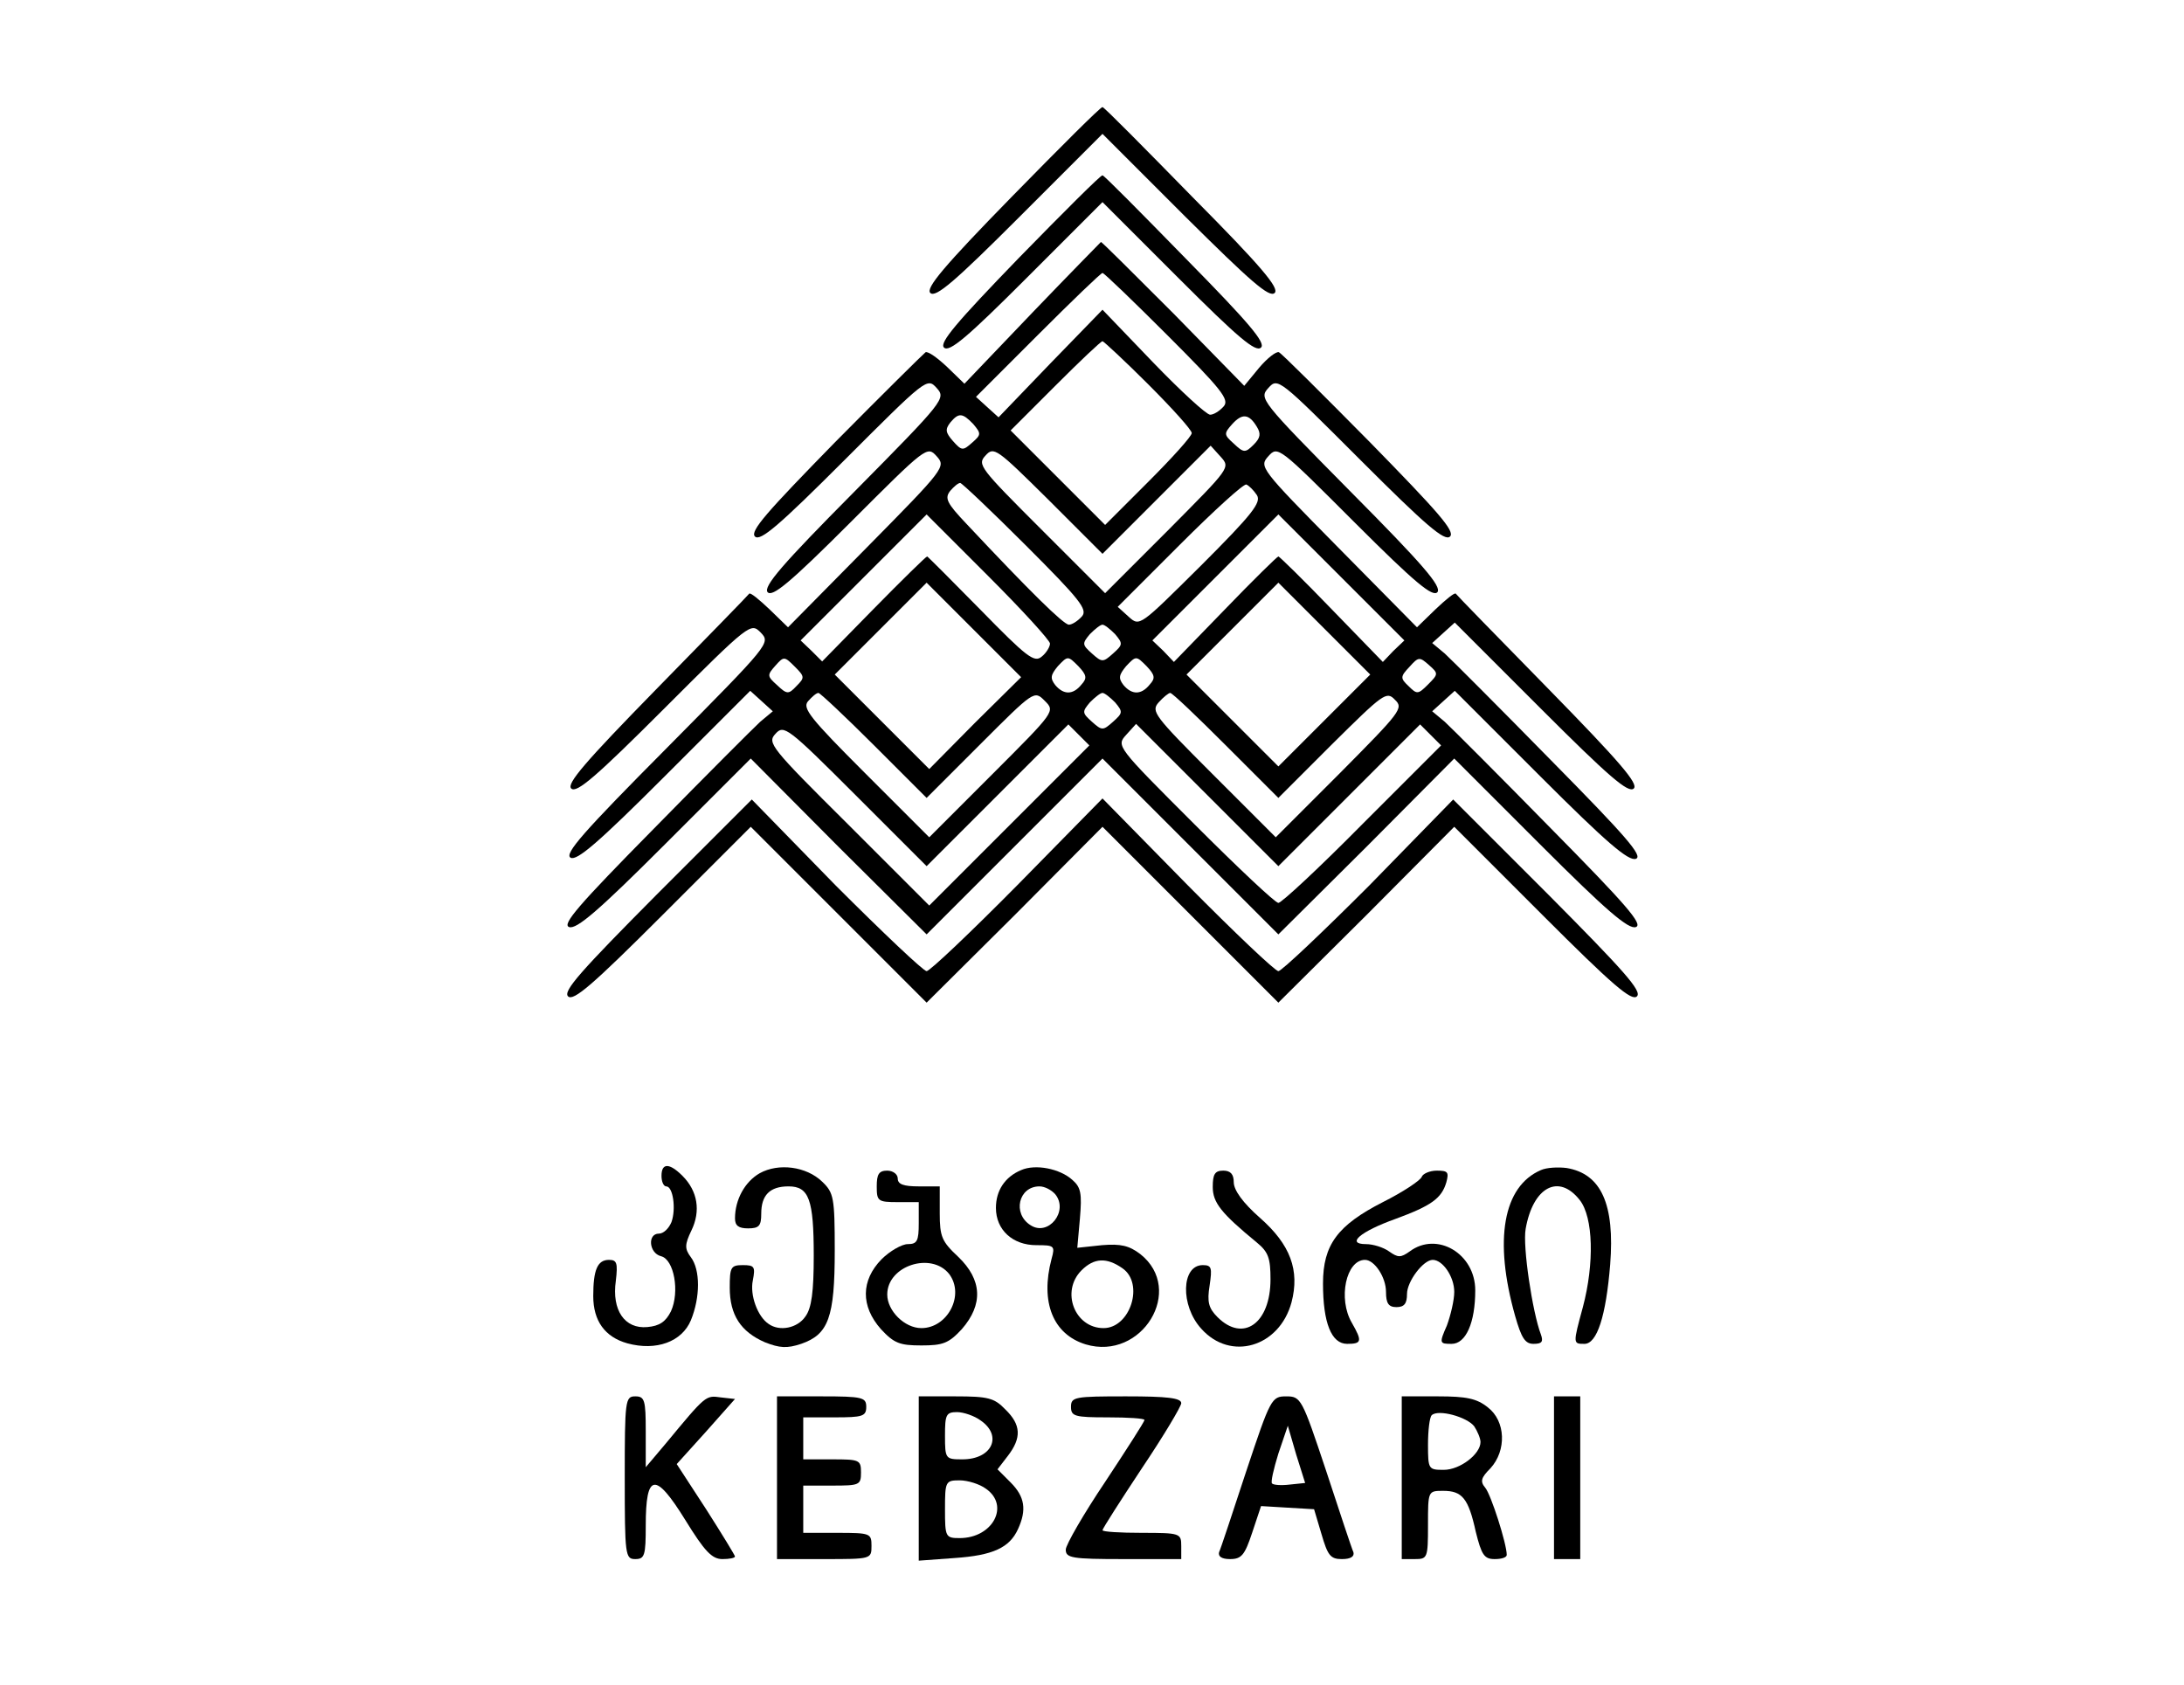 <?xml version="1.0" standalone="no"?>
<!DOCTYPE svg PUBLIC "-//W3C//DTD SVG 20010904//EN"
 "http://www.w3.org/TR/2001/REC-SVG-20010904/DTD/svg10.dtd">
<svg version="1.0" xmlns="http://www.w3.org/2000/svg"
 width="416pt" height="321pt" viewBox="0 0 416 321"
 preserveAspectRatio="xMidYMid meet">

<g transform="translate(0,321) scale(0.1,-0.1)"
fill="#000000" stroke="none">
<path d="M1928 2836 c-131 -134 -165 -175 -156 -184 10 -10 47 22 170 145
l158 158 158 -158 c124 -123 160 -155 170 -145 9 9 -24 49 -156 182 -92 94
-169 172 -172 172 -3 1 -80 -76 -172 -170z"/>
<path d="M1941 2719 c-120 -124 -152 -162 -143 -171 10 -10 45 20 157 132
l145 145 145 -145 c113 -113 147 -142 157 -132 9 9 -22 46 -143 169 -85 87
-156 159 -159 159 -3 1 -74 -70 -159 -157z"/>
<path d="M1966 2614 l-129 -135 -33 32 c-18 17 -36 30 -41 28 -4 -3 -82 -80
-173 -172 -129 -132 -162 -169 -152 -179 10 -10 46 21 170 145 156 156 158
158 176 138 18 -20 16 -23 -157 -198 -138 -139 -173 -180 -165 -191 9 -10 42
17 158 133 144 144 146 146 164 126 18 -20 16 -23 -132 -173 l-151 -153 -35
34 c-20 19 -37 33 -39 30 -1 -2 -81 -84 -177 -182 -136 -139 -171 -180 -162
-189 10 -10 48 23 177 152 164 164 165 164 184 145 19 -20 18 -21 -179 -220
-159 -160 -196 -202 -183 -209 12 -6 52 28 179 155 l163 163 21 -19 22 -20
-24 -20 c-13 -12 -104 -103 -202 -203 -144 -146 -176 -183 -162 -188 14 -5 56
31 182 157 l164 164 167 -168 168 -167 167 167 168 168 168 -168 167 -167 168
167 167 168 164 -164 c126 -126 168 -162 182 -157 14 5 -18 42 -162 188 -98
100 -189 191 -202 203 l-24 20 22 20 21 19 163 -163 c126 -126 168 -162 182
-157 14 5 -18 42 -162 188 -98 100 -189 191 -202 203 l-24 20 22 20 21 19 164
-164 c129 -129 167 -162 177 -152 9 9 -26 50 -162 189 -96 98 -176 180 -177
182 -2 3 -19 -11 -39 -30 l-35 -34 -151 153 c-148 150 -150 153 -132 173 18
20 20 18 164 -126 116 -116 149 -143 158 -133 8 11 -27 52 -165 191 -173 175
-175 178 -157 198 18 20 20 18 176 -138 124 -124 160 -155 170 -145 10 10 -23
47 -152 179 -91 92 -169 170 -174 172 -5 2 -22 -11 -38 -30 l-28 -34 -135 138
c-75 75 -137 137 -138 136 -1 -1 -60 -61 -131 -135z m258 -43 c103 -103 118
-122 107 -135 -8 -9 -19 -16 -26 -16 -7 0 -56 45 -109 100 l-96 100 -99 -102
-99 -103 -21 19 -22 20 118 118 c65 65 120 118 123 118 3 0 59 -54 124 -119z
m-37 -93 c46 -46 83 -87 83 -93 0 -6 -37 -47 -83 -93 l-82 -82 -90 90 -90 90
85 85 c47 47 87 85 90 85 2 0 42 -37 87 -82z m-333 -76 c15 -18 15 -20 -2 -35
-18 -16 -20 -16 -37 3 -14 16 -15 22 -5 35 16 19 23 19 44 -3z m540 -5 c8 -13
7 -21 -6 -34 -16 -16 -19 -16 -38 2 -19 17 -19 19 -3 37 19 21 32 20 47 -5z
m-191 -139 l103 103 19 -21 c19 -21 18 -21 -100 -140 l-120 -120 -122 122
c-116 116 -122 123 -106 140 16 18 21 14 120 -84 l103 -103 103 103z m-249
-87 c103 -103 118 -122 107 -135 -8 -9 -19 -16 -25 -16 -10 0 -74 63 -195 192
-38 40 -42 49 -31 63 7 8 15 15 19 15 3 0 60 -54 125 -119z m440 96 c9 -14 -8
-36 -106 -134 -117 -116 -117 -117 -138 -98 l-21 19 118 118 c65 65 122 117
127 115 5 -2 14 -11 20 -20z m-394 -283 c0 -6 -7 -18 -16 -25 -14 -12 -29 0
-116 89 -55 56 -101 102 -102 102 -2 0 -48 -45 -102 -100 l-98 -100 -20 20
-21 20 120 120 120 120 117 -117 c65 -65 118 -123 118 -129z m654 -14 l-20
-21 -98 101 c-53 55 -99 100 -101 100 -2 0 -48 -45 -101 -100 l-98 -101 -20
21 -21 20 120 120 120 120 120 -120 120 -120 -21 -20z m-797 -137 l-87 -88
-90 90 -90 90 87 87 88 88 90 -90 90 -90 -88 -87z m666 5 l-88 -88 -87 87 -88
88 87 87 88 88 87 -87 88 -88 -87 -87z m-399 164 c15 -18 15 -20 -4 -37 -19
-17 -21 -17 -40 0 -19 17 -19 19 -4 37 10 10 20 18 24 18 4 0 14 -8 24 -18z
m-607 -99 c-15 -16 -18 -16 -37 2 -19 17 -19 19 -3 37 16 18 17 18 37 -2 19
-19 19 -21 3 -37z m543 3 c-16 -20 -34 -20 -50 -1 -10 13 -9 19 5 36 19 20 19
20 39 0 16 -17 17 -23 6 -35z m130 0 c-16 -20 -34 -20 -50 -1 -10 13 -9 19 5
36 19 20 19 20 39 0 16 -17 17 -23 6 -35z m530 0 c-19 -19 -21 -19 -37 -3 -16
15 -16 18 2 37 17 19 19 19 37 3 18 -16 18 -17 -2 -37z m-1055 -116 l100 -100
102 102 c103 103 103 103 123 83 20 -20 20 -20 -100 -140 l-120 -120 -122 122
c-105 105 -120 124 -109 137 8 9 16 16 20 16 3 0 51 -45 106 -100z m459 82
c15 -18 15 -20 -4 -37 -19 -17 -21 -17 -40 0 -19 17 -19 19 -4 37 10 10 20 18
24 18 4 0 14 -8 24 -18z m211 -82 l100 -100 102 102 c98 97 104 102 120 85 17
-16 11 -23 -105 -140 l-122 -122 -120 120 c-112 112 -118 120 -103 137 9 10
19 18 22 18 4 0 51 -45 106 -100z m-435 -95 l135 135 20 -20 20 -20 -153 -153
-152 -152 -155 155 c-147 146 -154 155 -138 172 16 18 23 13 153 -117 l135
-135 135 135z m670 0 l135 135 20 -20 20 -20 -150 -150 c-82 -83 -154 -150
-160 -150 -6 0 -77 67 -160 150 -148 148 -149 149 -130 170 l19 21 136 -136
135 -135 135 135z"/>
<path d="M1251 1506 c-144 -145 -179 -184 -169 -194 10 -10 47 22 180 155
l168 168 168 -168 167 -167 168 167 167 168 168 -168 167 -167 168 167 167
168 168 -168 c133 -133 170 -165 180 -155 10 10 -25 49 -169 194 l-181 181
-160 -164 c-89 -89 -167 -163 -173 -163 -6 0 -84 74 -173 164 l-162 165 -162
-165 c-89 -90 -167 -164 -173 -164 -6 0 -84 74 -173 163 l-160 164 -181 -181z"/>
<path d="M1260 970 c0 -11 4 -20 9 -20 13 0 19 -43 10 -68 -5 -12 -15 -22 -24
-22 -22 0 -19 -37 4 -43 25 -6 36 -68 19 -105 -10 -20 -22 -28 -45 -30 -43 -4
-68 32 -60 88 4 34 2 40 -13 40 -22 0 -30 -19 -30 -69 0 -47 22 -78 65 -90 55
-15 104 3 121 44 18 44 18 96 0 120 -12 16 -12 24 1 51 18 37 12 75 -17 104
-25 25 -40 25 -40 0z"/>
<path d="M1447 975 c-28 -16 -47 -50 -47 -86 0 -14 7 -19 25 -19 21 0 25 5 25
28 0 35 16 52 52 52 39 0 48 -25 48 -132 0 -68 -4 -100 -16 -116 -15 -22 -49
-29 -70 -14 -21 14 -36 55 -30 83 5 26 3 29 -19 29 -23 0 -25 -4 -25 -43 0
-52 21 -84 67 -104 28 -11 42 -12 69 -3 52 18 64 50 64 178 0 101 -2 110 -24
131 -30 29 -83 36 -119 16z"/>
<path d="M1945 981 c-31 -13 -48 -39 -48 -72 0 -42 32 -71 77 -71 34 0 36 -1
29 -26 -22 -83 3 -144 65 -163 107 -32 190 104 104 172 -21 16 -37 20 -73 17
l-47 -5 5 56 c4 47 2 59 -14 73 -24 22 -71 31 -98 19z m65 -46 c26 -32 -13
-81 -47 -59 -35 22 -23 74 17 74 10 0 23 -7 30 -15z m128 -141 c42 -29 15
-114 -36 -114 -55 0 -82 70 -42 110 24 24 48 25 78 4z"/>
<path d="M2935 981 c-72 -31 -90 -133 -49 -278 12 -42 19 -53 35 -53 16 0 19
4 14 18 -16 42 -35 168 -29 201 14 80 63 106 103 55 26 -33 28 -121 6 -204
-19 -70 -19 -70 3 -70 24 0 41 53 49 151 9 115 -17 173 -83 184 -16 2 -38 1
-49 -4z"/>
<path d="M1670 950 c0 -28 2 -30 40 -30 l40 0 0 -40 c0 -34 -3 -40 -21 -40
-11 0 -34 -13 -50 -29 -39 -40 -40 -89 -1 -133 25 -27 36 -31 77 -31 41 0 52
4 77 31 41 47 39 94 -7 138 -31 29 -35 38 -35 83 l0 51 -40 0 c-29 0 -40 4
-40 15 0 8 -9 15 -20 15 -16 0 -20 -7 -20 -30z m138 -167 c30 -40 -3 -103 -53
-103 -32 0 -65 33 -65 64 0 55 84 82 118 39z"/>
<path d="M2310 949 c0 -30 16 -50 84 -106 22 -18 26 -30 26 -70 0 -84 -52
-121 -101 -72 -17 17 -20 29 -15 60 5 34 4 39 -13 39 -41 0 -43 -77 -3 -121
56 -63 149 -35 172 50 16 61 -2 110 -60 161 -33 29 -50 53 -50 68 0 15 -6 22
-20 22 -16 0 -20 -7 -20 -31z"/>
<path d="M2708 968 c-3 -7 -36 -29 -74 -48 -86 -44 -114 -81 -114 -155 0 -75
16 -115 46 -115 28 0 29 5 9 40 -27 46 -11 120 25 120 18 0 40 -33 40 -61 0
-22 5 -29 20 -29 15 0 20 7 20 25 0 24 31 65 49 65 19 0 41 -32 41 -61 0 -16
-7 -45 -14 -64 -15 -34 -14 -35 9 -35 27 0 45 40 45 102 0 70 -73 113 -125 74
-17 -12 -22 -12 -39 0 -11 8 -31 14 -44 14 -39 0 -11 24 56 48 68 25 88 39 97
70 5 19 3 22 -18 22 -14 0 -27 -6 -29 -12z"/>
<path d="M1190 395 c0 -148 1 -155 20 -155 18 0 20 7 20 64 0 100 18 103 75
11 37 -60 51 -75 71 -75 13 0 24 2 24 5 0 2 -25 43 -55 90 l-56 86 56 62 55
62 -27 3 c-29 4 -28 5 -105 -88 l-38 -45 0 68 c0 60 -2 67 -20 67 -19 0 -20
-7 -20 -155z"/>
<path d="M1480 395 l0 -155 90 0 c89 0 90 0 90 25 0 24 -2 25 -65 25 l-65 0 0
45 0 45 55 0 c52 0 55 1 55 25 0 24 -3 25 -55 25 l-55 0 0 40 0 40 60 0 c53 0
60 2 60 20 0 18 -7 20 -85 20 l-85 0 0 -155z"/>
<path d="M1750 394 l0 -157 68 5 c74 5 105 20 121 55 17 37 13 62 -14 89 l-25
25 20 26 c26 34 25 59 -5 88 -21 22 -33 25 -95 25 l-70 0 0 -156z m118 110
c42 -29 22 -74 -35 -74 -32 0 -33 1 -33 45 0 40 2 45 23 45 12 0 33 -7 45 -16z
m10 -130 c46 -32 13 -94 -50 -94 -27 0 -28 2 -28 55 0 53 1 55 28 55 15 0 38
-7 50 -16z"/>
<path d="M2040 530 c0 -18 7 -20 70 -20 39 0 70 -2 70 -5 0 -3 -34 -56 -75
-118 -41 -61 -75 -120 -75 -129 0 -16 12 -18 110 -18 l110 0 0 25 c0 24 -2 25
-75 25 -41 0 -75 2 -75 5 0 3 34 56 75 118 41 61 75 118 75 124 0 10 -27 13
-105 13 -98 0 -105 -1 -105 -20z"/>
<path d="M2374 408 c-26 -79 -49 -149 -52 -155 -2 -8 5 -13 21 -13 22 0 28 8
42 50 l17 51 50 -3 51 -3 14 -47 c12 -41 17 -48 39 -48 17 0 24 5 22 13 -3 6
-26 76 -52 155 -46 138 -48 142 -76 142 -28 0 -30 -4 -76 -142z m83 -26 c-16
-2 -31 -1 -34 2 -3 2 3 28 12 57 l18 53 16 -55 17 -54 -29 -3z"/>
<path d="M2670 395 l0 -155 25 0 c24 0 25 2 25 65 0 65 0 65 29 65 36 0 48
-14 62 -78 11 -44 16 -52 36 -52 13 0 23 3 23 8 0 21 -30 115 -41 128 -10 12
-8 19 10 37 31 34 29 90 -5 116 -21 17 -41 21 -95 21 l-69 0 0 -155z m138 98
c6 -9 12 -23 12 -30 0 -23 -39 -53 -70 -53 -29 0 -30 1 -30 48 0 27 3 52 7 56
12 12 67 -3 81 -21z"/>
<path d="M2960 395 l0 -155 25 0 25 0 0 155 0 155 -25 0 -25 0 0 -155z"/>
</g>
</svg>
